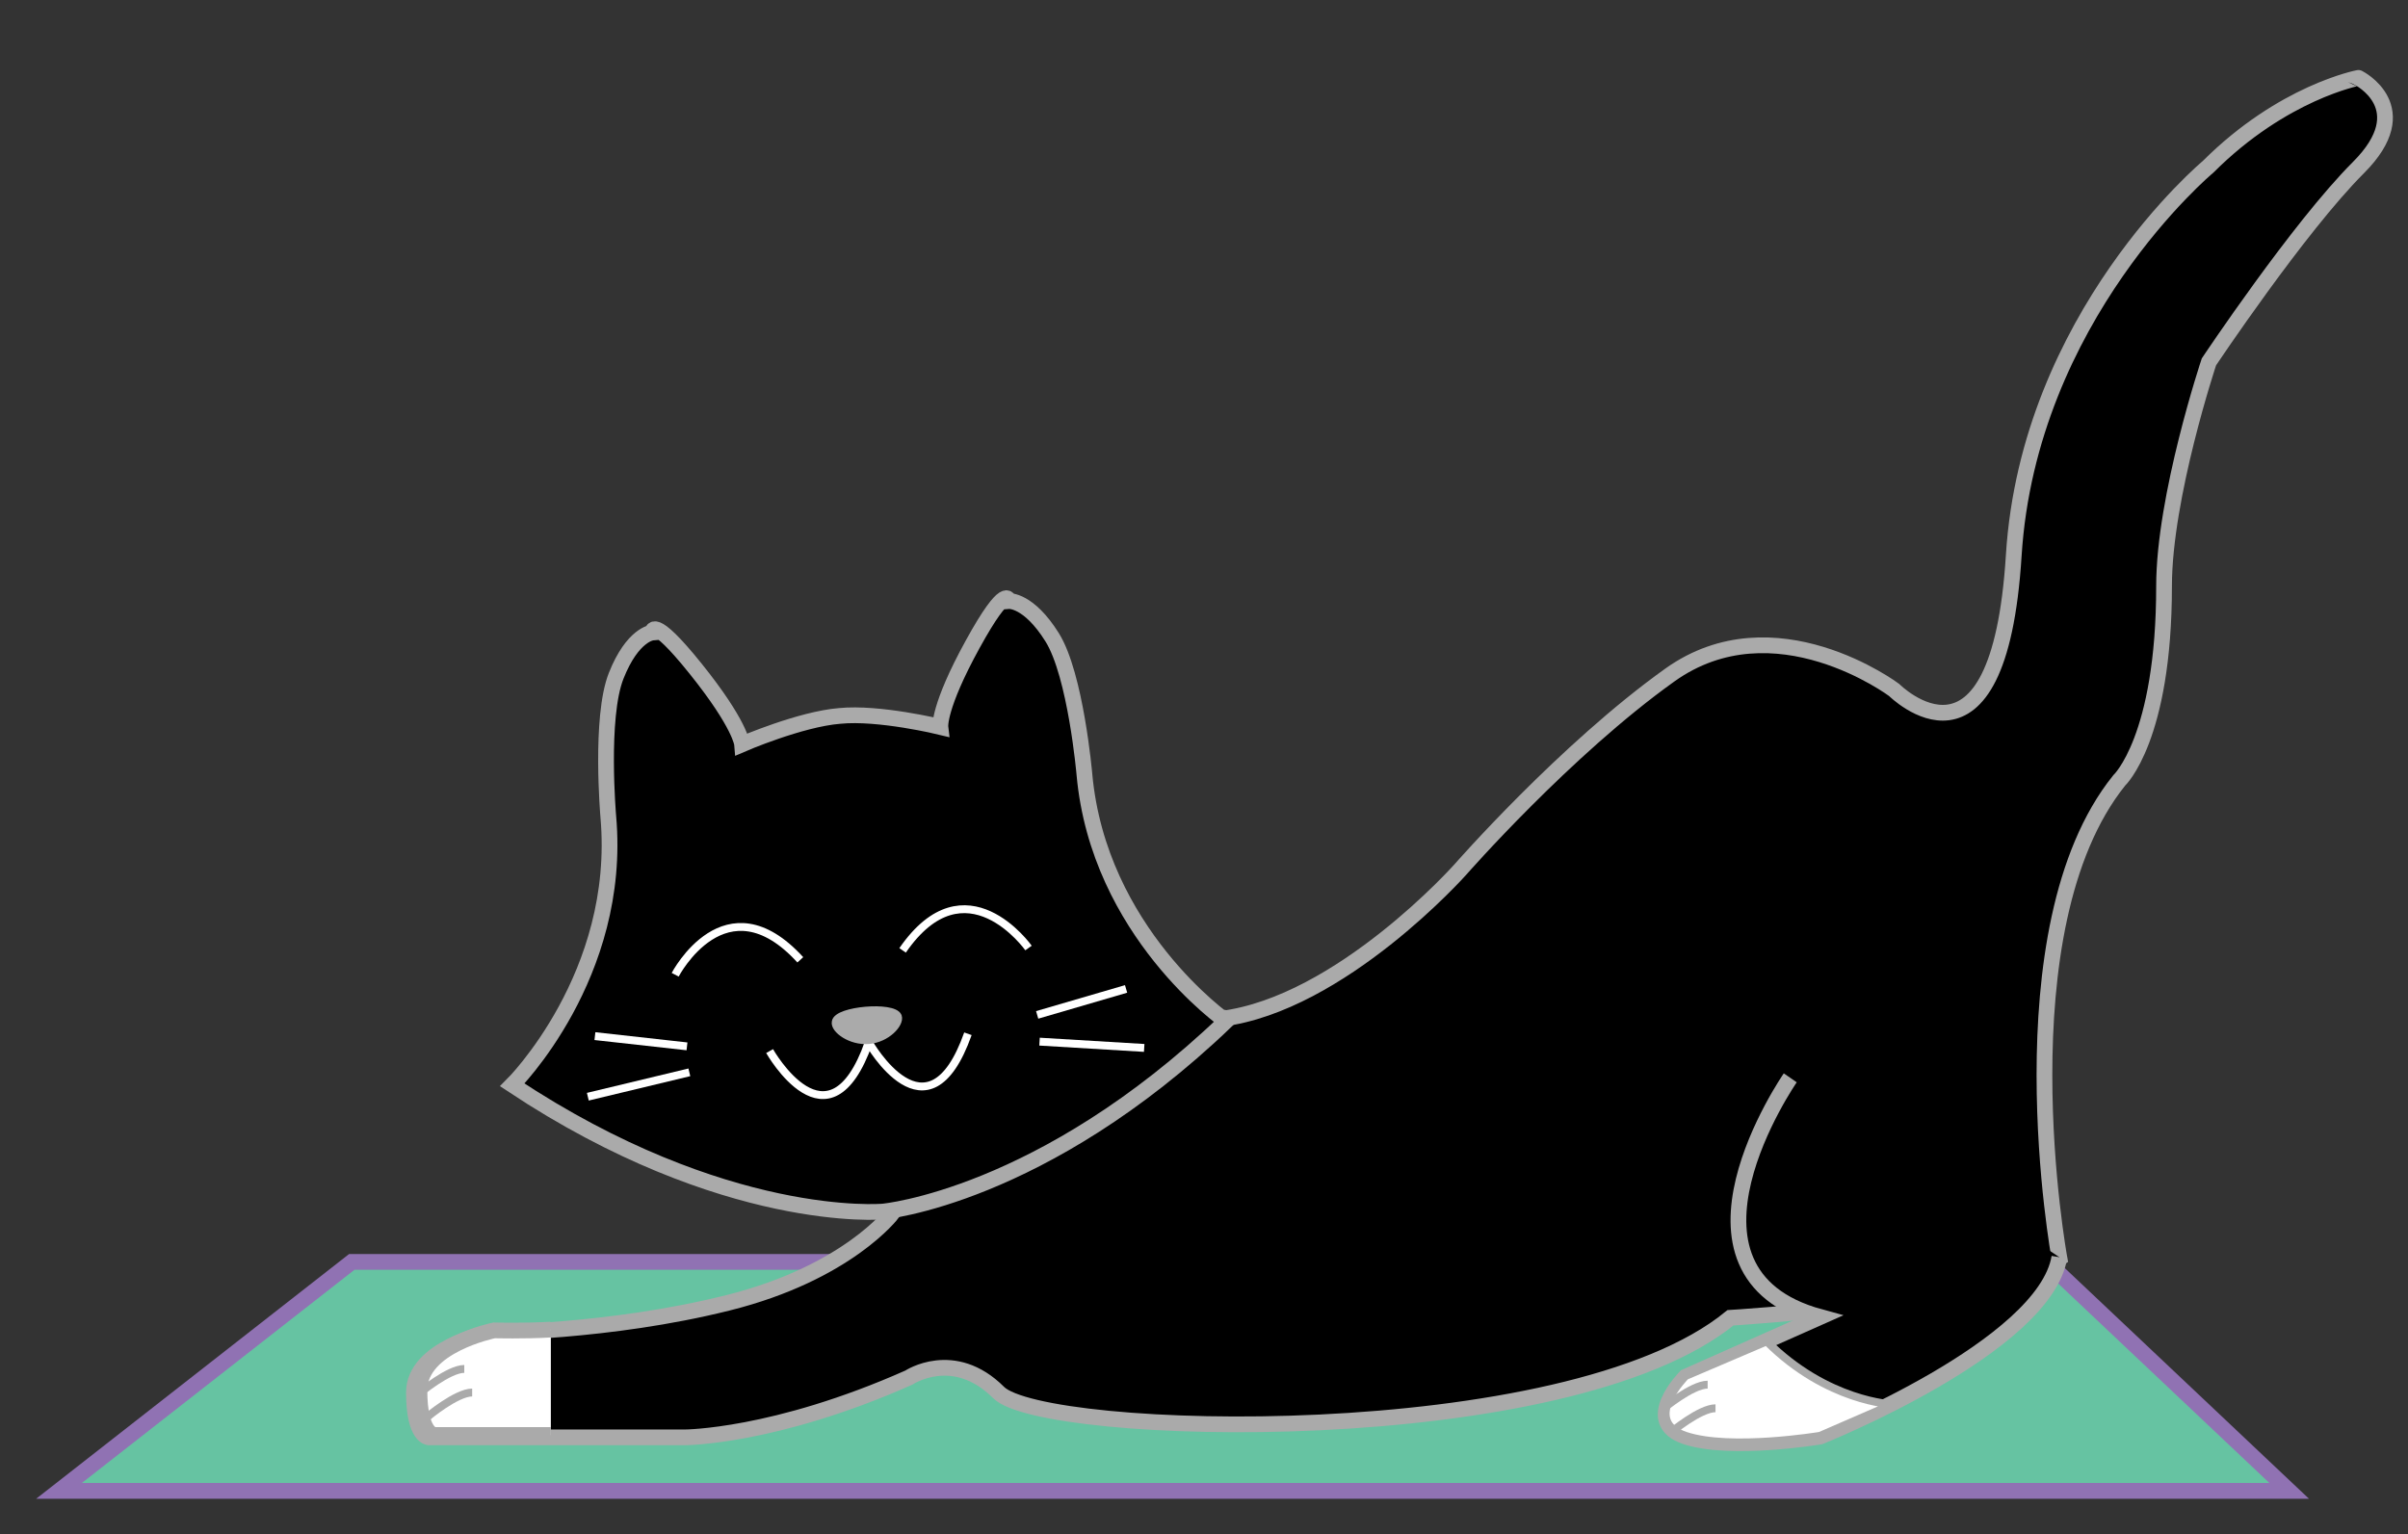 <?xml version="1.0" encoding="utf-8"?>
<!-- Generator: Adobe Illustrator 21.1.0, SVG Export Plug-In . SVG Version: 6.00 Build 0)  -->
<svg version="1.1" xmlns="http://www.w3.org/2000/svg" xmlns:xlink="http://www.w3.org/1999/xlink" x="0px" y="0px"
	 viewBox="0 0 306 195" style="enable-background:new 0 0 306 195;" xml:space="preserve">
<rect x="0" y="0" width="306" height="195" fill="#333333" stroke="none"/>
<style type="text/css">
	.st0{opacity:0.6;}
	.st1{clip-path:url(#SVGID_2_);}
	.st2{fill:#DB3535;}
	.st3{fill:#F79C2F;stroke:#CC6633;stroke-miterlimit:10;}
	.st4{fill:#391910;}
	.st5{fill:#FFFFFF;}
	.st6{fill:none;stroke:#391910;stroke-miterlimit:10;}
	.st7{fill:none;stroke:#000000;stroke-miterlimit:10;}
	.st8{fill:#AAAAAA;stroke:#888888;stroke-miterlimit:10;}
	.st9{fill:#3156F4;stroke:#FF002B;stroke-miterlimit:10;}
	.st10{fill:#F79C2F;stroke:#CC6633;stroke-width:2;stroke-miterlimit:10;}
	.st11{fill:#446CB4;stroke:#DB4646;stroke-miterlimit:10;}
	.st12{fill:#66C3A2;stroke:#9072B3;stroke-miterlimit:10;}
	.st13{fill:#66C3A2;stroke:#9072B3;stroke-width:2;stroke-miterlimit:10;}
	.st14{stroke:#AAAAAA;stroke-width:2;stroke-miterlimit:10;}
	.st15{fill:none;stroke:#FFFFFF;stroke-miterlimit:10;}
	.st16{fill:#AAAAAA;stroke:#AAAAAA;stroke-miterlimit:10;}
	.st17{fill:#FFFFFF;stroke:#AAAAAA;stroke-miterlimit:10;}
	.st18{fill:#FFFFFF;stroke:#AAAAAA;stroke-width:2;stroke-miterlimit:10;}
	.st19{fill:none;stroke:#AAAAAA;stroke-miterlimit:10;}
	.st20{fill:#DB4646;stroke:#DB4646;stroke-miterlimit:10;}
	.st21{fill:#CC6633;}
	.st22{fill:#FF69B4;}
</style>
<g id="Layer_1">
</g>
<g id="Pattern">
	<polygon class="st13" points="44.7,160.4 7.5,189.5 290.9,189.5 260.1,160.4 	"/>
	<path class="st14" d="M280.6,21.2c0,0-22.8,19-24.7,49.4s-15.2,17.1-15.2,17.1s-15.2-11.4-28.5-1.9c-13.3,9.5-26.6,24.7-26.6,24.7
		s-15.2,17.1-30.4,19c-15.2,1.9-15.2,1.9-15.2,1.9s-13.3-3.8-15.2-5.7c-1.9-1.9-15.2,7.6-15.2,17.1s3.8,11.4,3.8,11.4
		s-5.7,7.6-20.9,11.4s-30.4,3.8-30.4,3.8s-9.5,1.9-9.5,7.6c0,5.7,1.9,5.7,1.9,5.7H87c0,0,11.4,0,28.5-7.6c0,0,5.7-3.8,11.4,1.9
		c5.7,5.7,72.1,7.6,93-9.5c0,0,32.3-1.9,41.8-7.6c0,0-7.6-41.8,7.6-60.7c0,0,5.7-5.3,5.7-24.7c0-11.4,5.7-28.5,5.7-28.5
		s11.4-17.1,19-24.7s0-11.4,0-11.4S290.1,11.7,280.6,21.2z"/>
	<path class="st14" d="M227.5,137c0,0-17.1,24.7,3.8,30.4l-17.1,7.6c0,0-5.7,5.7,0,7.6c5.7,1.9,17.1,0,17.1,0s28.5-11.4,30.4-22.8"
		/>
	<path class="st14" d="M137.8,98.4c0,0-1.1-12.6-4.1-17.4c-3-4.8-5.5-4.6-5.5-4.6s-0.2-2.5-4.6,5.5s-4.1,10.5-4.1,10.5
		s-7.8-1.9-12.8-1.4c-5,0.4-12.4,3.6-12.4,3.6s-0.2-2.5-5.9-9.6c-5.7-7.1-5.5-4.6-5.5-4.6s-2.5,0.2-4.6,5.5c-2.1,5.3-1,17.9-1,17.9
		c1.8,20.2-12.2,34.1-12.2,34.1c27,17.9,47.1,16.1,47.1,16.1s20.2-1.8,43.6-24.2C155.8,129.8,139.6,118.5,137.8,98.4z"/>
	<path class="st15" d="M97.8,133.6c0,0,7.5,13.3,12.6-1.1c0,0,7.5,13.3,12.6-1.1"/>
	<path class="st16" d="M106.2,129.9c-0.2,0.9,1.9,2.5,4.2,2.3s4-2.1,3.7-3C113.5,127.8,106.4,128.4,106.2,129.9z"/>
	<line class="st15" x1="87.3" y1="133" x2="75.6" y2="131.7"/>
	<line class="st15" x1="87.6" y1="136.3" x2="74.7" y2="139.4"/>
	<line class="st15" x1="131.8" y1="129" x2="143.1" y2="125.7"/>
	<line class="st15" x1="132.1" y1="132.4" x2="145.4" y2="133.2"/>
	<path class="st15" d="M85.8,123.9c0,0,6.4-12.3,15.9-1.9"/>
	<path class="st15" d="M130.7,120.5c0,0-8-11.3-16,0.3"/>
	<path class="st17" d="M240.5,178.5c0,0-8.3-0.3-16-8l-10.3,4.4c0,0-5.7,5.7,0,7.6c5.7,1.9,17.1,0,17.1,0L240.5,178.5z"/>
	<path class="st18" d="M70,169c-3.3,0.2-7.2,0.1-7.2,0.1s-9.5,1.9-9.5,7.6s1.9,5.7,1.9,5.7H70"/>
	<path class="st19" d="M53.3,177.1c0,0,3.7-3.1,5.7-3.1"/>
	<path class="st19" d="M54.3,180.1c0,0,3.7-3.1,5.7-3.1"/>
	<path class="st19" d="M211.3,179.1c0,0,3.7-3.1,5.7-3.1"/>
	<path class="st19" d="M212.3,182.1c0,0,3.7-3.1,5.7-3.1"/>
</g>
<g id="Layer_3">
</g>
</svg>
